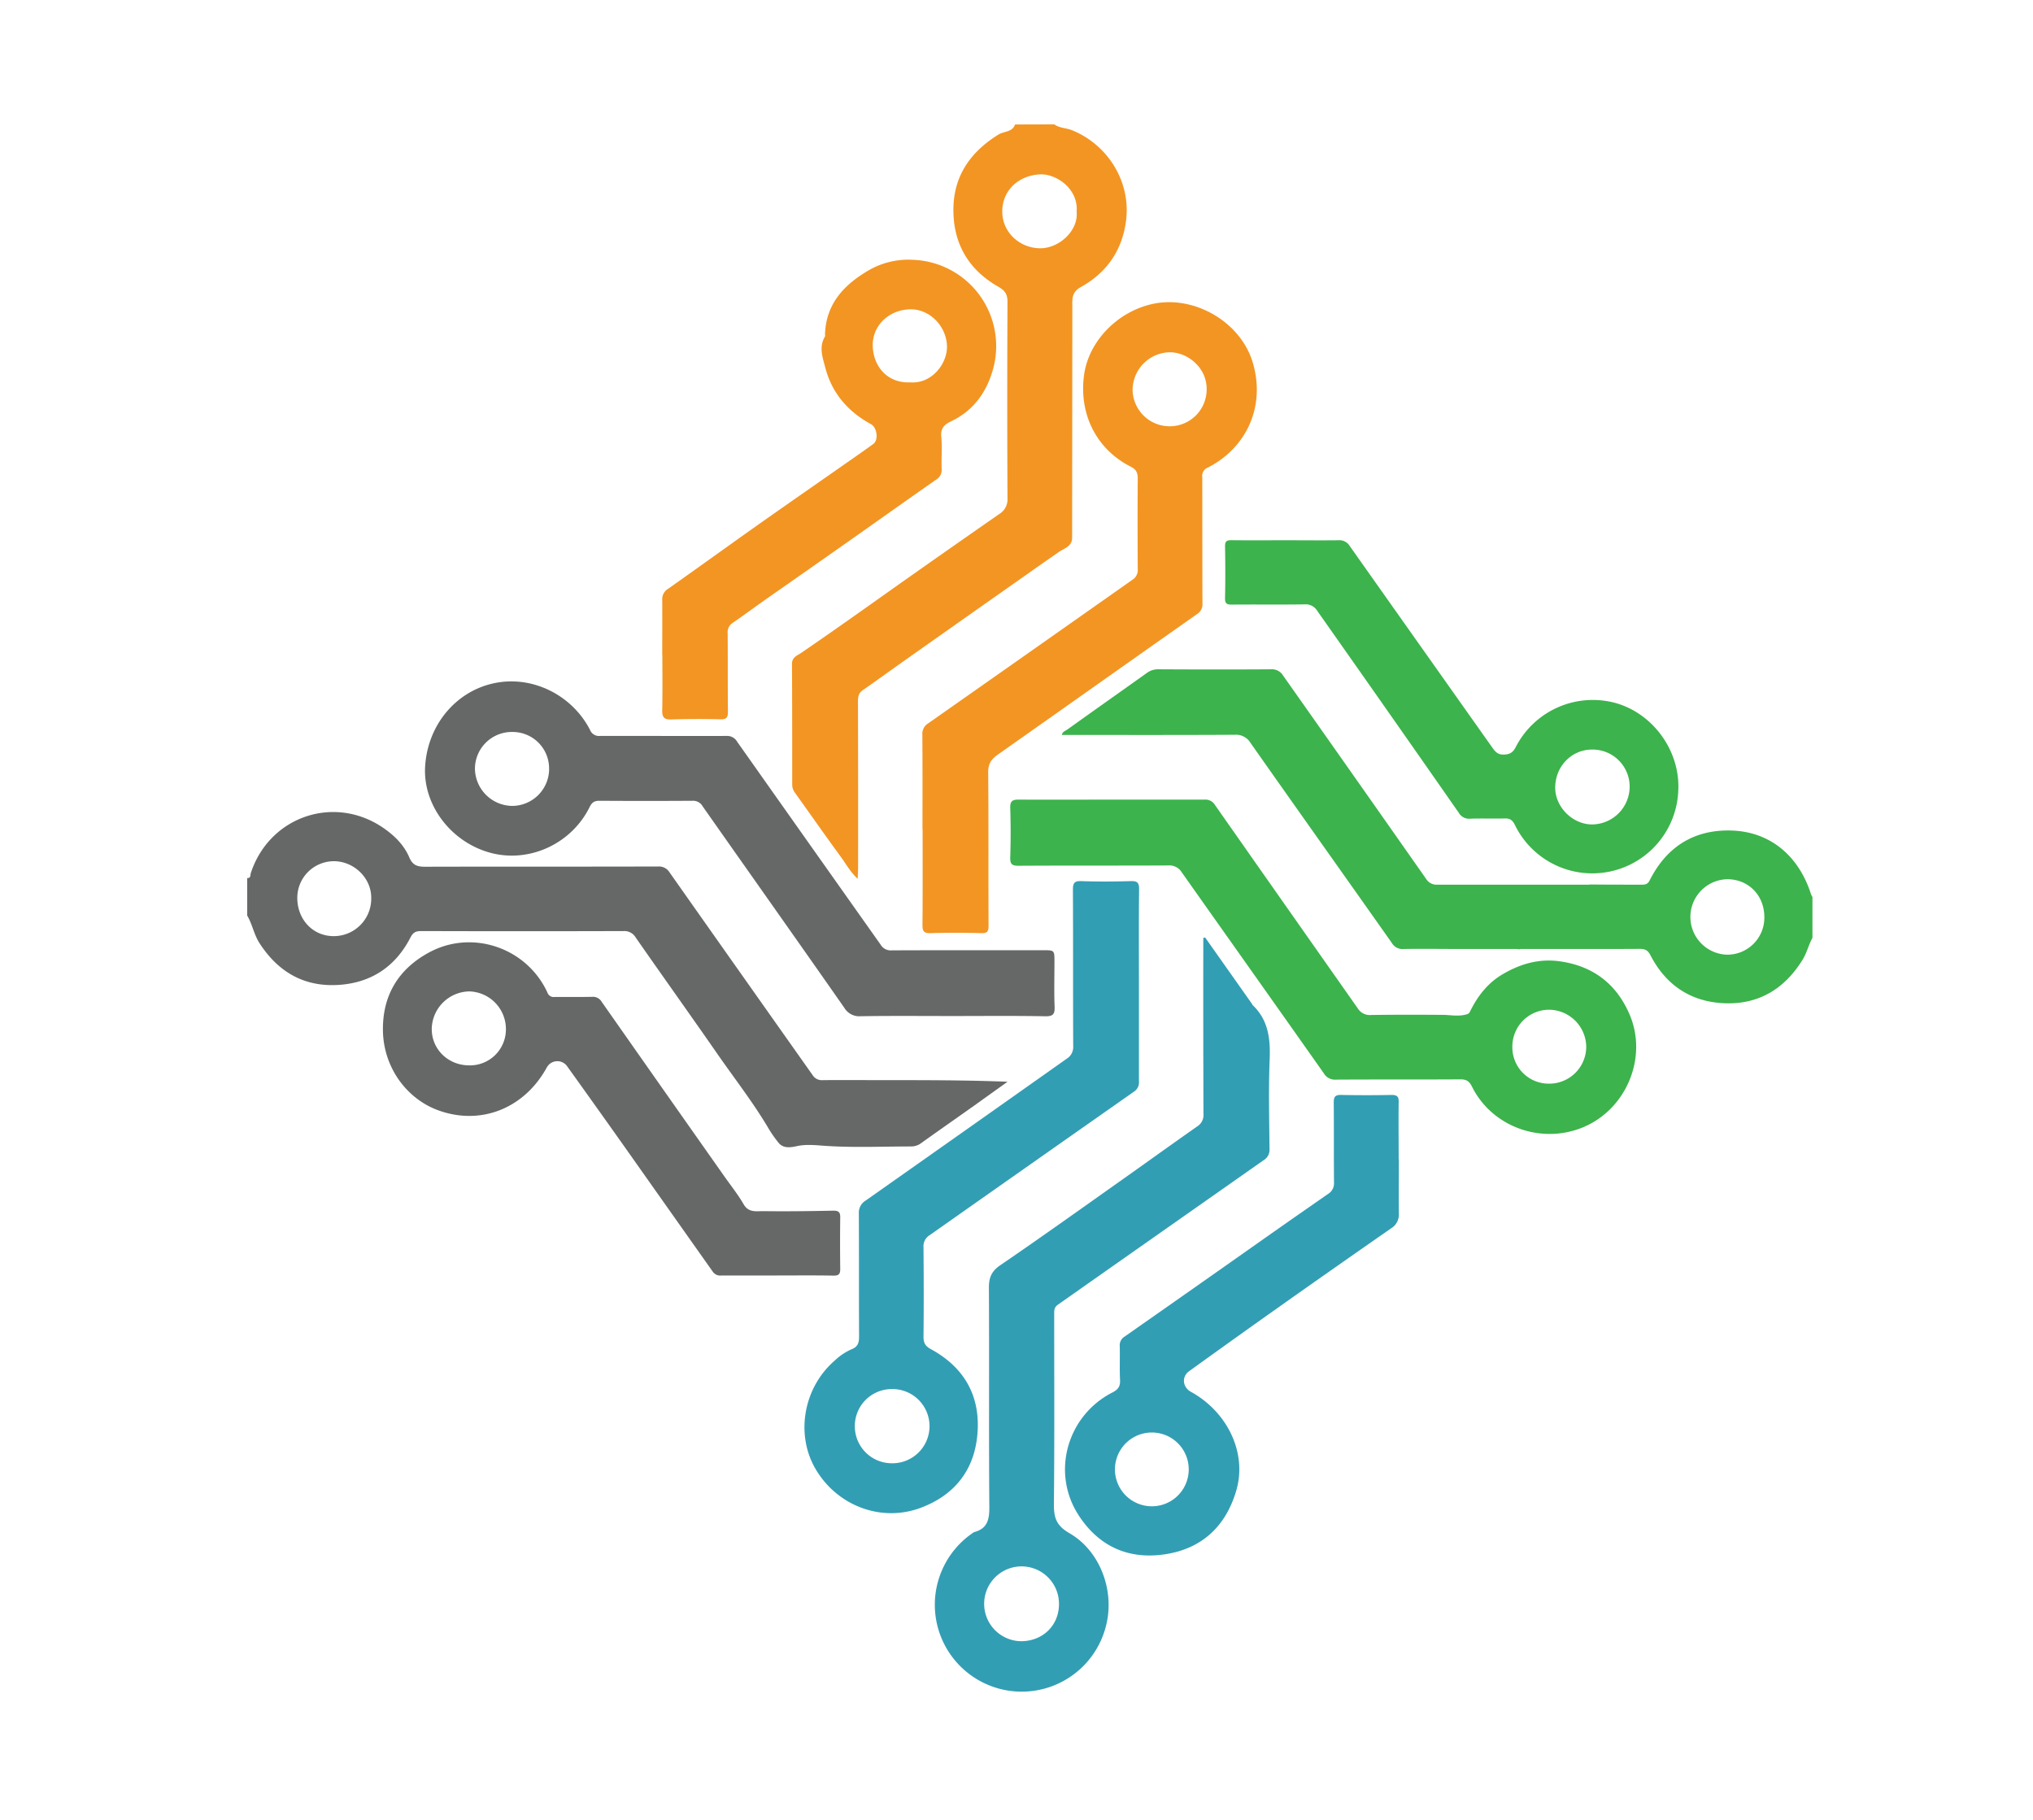 <svg id="Layer_1" data-name="Layer 1" xmlns="http://www.w3.org/2000/svg" viewBox="0 0 858 768"><title>cover_side</title><path d="M104.33,370.56c1.6.11,1.25-1.27,1.52-2.09,7.85-24,35.4-33.36,56.14-18.93,4.56,3.17,8.57,7.14,10.76,12.32,1.39,3.28,3.38,3.93,6.6,3.92,32.79-.09,65.58,0,98.38-.1a5.24,5.24,0,0,1,4.87,2.52q30.18,42.85,60.44,85.64a4.5,4.5,0,0,0,4.18,2c9-.06,18.1,0,27.16,0,16.85,0,33.71,0,50.84.68q-7,5-14.07,10.07c-7.47,5.29-15,10.54-22.42,15.86a7,7,0,0,1-4.27,1.38c-11.91,0-23.86.54-35.71-.22-4.27-.27-8.25-.83-12.52.1-2.38.52-5.5,1.06-7.51-1.26a50.19,50.19,0,0,1-4.83-7c-6.42-10.69-14.07-20.52-21.17-30.73-11.38-16.4-23-32.65-34.39-49a5.51,5.51,0,0,0-5.07-2.79q-42.72.13-85.44,0c-2.18,0-3.42.43-4.55,2.64-6.27,12.25-16.44,19.13-30.15,20.07-14.66,1-25.71-5.38-33.61-17.62-2.34-3.64-3-7.94-5.18-11.62Zm21.14,8.34c0,9.12,6.51,16.09,15.2,16.17a15.81,15.81,0,0,0,16-16.25c0-8.34-7.34-15.41-15.87-15.37A15.47,15.47,0,0,0,125.47,378.9Z" style="fill:#666868"/><path d="M444.94,52.49c2.23,1.61,5,1.46,7.53,2.48,15,6.09,24.88,21.64,22.76,38.2-1.58,12.38-8.09,21.9-19.11,28-2.68,1.49-3.56,3.35-3.56,6.37,0,33.13-.06,66.26-.08,99.39,0,3.72-3.43,4.53-5.46,5.93-7.44,5.13-14.81,10.37-22.21,15.56Q404,263.05,383.19,277.75c-6.38,4.5-12.7,9.07-19.09,13.54-1.65,1.15-2,2.61-2,4.52q.09,35.28.05,70.57c0,1.28-.1,2.56-.19,4.51-3.14-3-4.87-6.23-7-9.14-6.58-9-13-18.17-19.5-27.26a5.6,5.6,0,0,1-1.12-3.38c0-17,0-34-.09-51,0-2.79,2.34-3.52,3.8-4.52,15.13-10.33,30-21,45-31.59q19.25-13.56,38.57-27a7.23,7.23,0,0,0,3.58-6.71q-.21-41.42,0-82.82c0-3.27-1-4.83-3.94-6.5-11.29-6.47-17.94-16.2-18.8-29.46-1-15.56,6-26.71,18.93-34.73,2.33-1.45,5.85-.93,7-4.25Zm9.44,36.82c.81-9.41-8.37-16-15.39-15.72-9.17.42-16,6.79-16,15.71,0,8.61,7.2,15.4,16,15.48C446.88,104.84,455.2,97.43,454.38,89.31Z" style="fill:#f39522"/><path d="M508.6,395.63q9.89,14,19.76,28a4.48,4.48,0,0,0,.33.57c6.65,6.34,7.5,14.27,7.15,23-.5,12.57-.17,25.18-.06,37.76a5,5,0,0,1-2.41,4.62q-43.44,30.49-86.86,61c-1.65,1.16-1.6,2.41-1.6,3.92,0,26.72.15,53.43-.12,80.14-.06,5.72.91,9.15,6.53,12.39,12.78,7.36,18.89,23.67,15.74,37.89a36.67,36.67,0,1,1-56.72-37.83,3.09,3.09,0,0,1,.84-.52c5.64-1.51,6.4-5.4,6.35-10.73-.25-30.81,0-61.62-.18-92.43,0-4.2,1.06-6.89,4.75-9.42,17.56-12,34.86-24.38,52.23-36.66,10.35-7.32,20.62-14.74,31-22a5.62,5.62,0,0,0,2.57-5.24q-.11-35.11-.07-70.24v-4ZM446.93,677a15.79,15.79,0,1,0-16.09,15.63C440.06,692.65,446.91,686,446.93,677Z" style="fill:#329eb4"/><path d="M401.73,428.79c-12.81,0-25.61-.12-38.42.08a7.35,7.35,0,0,1-7-3.59c-19.85-28.39-39.86-56.65-59.77-85a4.57,4.57,0,0,0-4.25-2.33q-19.71.12-39.41,0c-2.1,0-3.08.75-4,2.57-7.64,15.59-25.49,23.8-41.89,19.38-16.65-4.48-28.55-20.2-27.57-36.44,1.11-18.41,14.25-33.19,31.63-35.57C226.26,285.79,241.78,294,249,308a4.06,4.06,0,0,0,4.28,2.58c17.78-.05,35.55.07,53.32,0a4.86,4.86,0,0,1,4.53,2.47q30.24,42.84,60.55,85.65a4.88,4.88,0,0,0,4.58,2.37c21.31-.09,42.62-.05,63.92-.06,4.86,0,4.85,0,4.84,4.94,0,6.3-.18,12.6.06,18.88.11,3.07-.54,4.11-3.89,4.06C428,428.65,414.87,428.79,401.73,428.79Zm-170-104.13a15.37,15.37,0,0,0-15.29-15.75,15.57,15.57,0,0,0-16,15.5,15.94,15.94,0,0,0,15.56,15.7A15.65,15.65,0,0,0,231.75,324.66Z" style="fill:#666868"/><path d="M480.68,416c0,13.47,0,26.94,0,40.41a4.63,4.63,0,0,1-2.19,4.35q-43.08,30.21-86.11,60.49a5.49,5.49,0,0,0-2.63,5.16c.11,12.59.14,25.17,0,37.76,0,2.69.87,4,3.2,5.25,14.23,7.78,21,20.06,19.53,36.07-1.35,15.07-9.74,25.56-23.95,30.86-16.72,6.24-35.43-.93-44.47-16.64-8.4-14.6-4.88-34.15,8.17-45.47a24.75,24.75,0,0,1,7.1-4.79c2.84-1.08,3.24-2.91,3.23-5.59-.1-17.23,0-34.45-.1-51.67a6,6,0,0,1,3-5.61q42.36-29.81,84.64-59.72a5.76,5.76,0,0,0,2.83-5.38c-.11-22,0-43.93-.12-65.9,0-2.78.48-3.85,3.56-3.73,6.95.26,13.91.2,20.86,0,2.67-.07,3.54.56,3.51,3.39C480.59,388.8,480.67,402.38,480.68,416ZM360.77,601.86a15.61,15.61,0,0,0,15.47,15.67,15.66,15.66,0,1,0,0-31.31A15.59,15.59,0,0,0,360.77,601.86Z" style="fill:#329eb4"/><path d="M389.32,350.15c0-13.36.05-26.72-.05-40.07a5.17,5.17,0,0,1,2.51-4.85q43.1-30.23,86.11-60.53a4.84,4.84,0,0,0,2.28-4.61c-.07-12.69-.1-25.39,0-38.09,0-2.47-.58-3.86-3-5.07-14.44-7.36-21.86-22.12-19.67-38.56,1.9-14.27,14-26.86,29-30.11,17.53-3.8,37.25,7.61,42.29,25,5.34,18.4-2.79,35.75-19,44.05a3.75,3.75,0,0,0-2.39,4c.06,17.78,0,35.55.09,53.32a4.91,4.91,0,0,1-2.39,4.6C477,279,449,298.83,421,318.54c-2.78,2-4,3.95-3.95,7.5.2,21.52.06,43,.15,64.58,0,2.37-.43,3.26-3,3.19-7.17-.2-14.36-.22-21.53,0-2.92.09-3.37-1-3.35-3.59.12-13.35.06-26.71.06-40.07ZM493.81,179.9a15.56,15.56,0,0,0,15.44-15.33c.24-9.65-8.41-16.1-15.87-15.9A16,16,0,0,0,478,164.56,15.62,15.62,0,0,0,493.81,179.9Z" style="fill:#f39522"/><path d="M468.94,337.46c13.14,0,26.28,0,39.42,0a4.65,4.65,0,0,1,4.36,2.2q30.1,42.94,60.29,85.86a6,6,0,0,0,5.69,2.83c10-.14,20.1-.13,30.15-.05,3.06,0,6.11.68,9.2,0,1-.23,1.8-.29,2.33-1.37,3.13-6.4,7.38-11.95,13.55-15.63,7.47-4.45,15.47-6.85,24.38-5.6,14.16,2,24,9.64,29.5,22.59,7.49,17.7-1.08,38.93-18.51,46.93-17.86,8.18-39.43.79-48.08-16.66-1.16-2.33-2.41-3.07-5-3.05-17.45.12-34.9,0-52.34.12a5.43,5.43,0,0,1-5.12-2.58c-19.95-28.32-40-56.56-60-84.88a6.08,6.08,0,0,0-5.66-2.93c-21.09.11-42.18,0-63.28.13-2.73,0-3.54-.69-3.46-3.47.22-6.95.23-13.92,0-20.87-.1-3,.93-3.62,3.75-3.58C443.1,337.54,456,337.46,468.94,337.46ZM638.27,441.84a15.34,15.34,0,0,0,15.54,15.49,15.6,15.6,0,0,0,15.64-15.48,15.83,15.83,0,0,0-15.81-15.72A15.53,15.53,0,0,0,638.27,441.84Z" style="fill:#3cb34c"/><path d="M279.49,276.58c0-7.84.05-15.68,0-23.52a5,5,0,0,1,2.52-4.6c12.6-8.89,25.1-17.93,37.69-26.84,11.78-8.32,23.65-16.54,35.47-24.81,4.48-3.14,9-6.25,13.41-9.46,2.27-1.65,1.58-6.95-1-8.34-9.72-5.3-16.47-13.09-19.28-23.86-1.1-4.24-2.79-8.69-.16-13.09.2-.32,0-.86.05-1.31.57-13,8.48-21,19-27a33.45,33.45,0,0,1,18.12-4.1,36.44,36.44,0,0,1,33.77,46.23c-2.77,9.81-8.3,17.49-17.83,22-2.47,1.16-4.38,2.84-4,6.38.47,4.48,0,9,.16,13.57a4.74,4.74,0,0,1-2.34,4.6c-11.71,8.17-23.35,16.45-35,24.66q-18.28,12.86-36.62,25.67c-4.75,3.34-9.41,6.8-14.2,10.09a4.68,4.68,0,0,0-2.15,4.43c.09,11,0,22.08.11,33.12,0,2.4-.59,3.23-3.14,3.16-6.95-.17-13.92-.15-20.87.06-2.95.08-3.78-.95-3.72-3.81.17-7.72.06-15.45.06-23.18ZM384.23,161.36c8.92.69,15.47-7.75,15.43-15,0-8.28-7.12-16.24-16-15.81s-15.8,7.2-15.31,16C368.83,155.05,374.82,161.83,384.23,161.36Z" style="fill:#f39522"/><path d="M590.37,489.27c0,7.62-.09,15.24,0,22.86a6.8,6.8,0,0,1-3.27,6.26q-23.48,16.32-46.82,32.82Q521,564.86,501.84,578.68c-3.2,2.29-2.78,6.74.74,8.68,15.63,8.61,23.8,26,19.16,41.74-4.45,15.13-14.62,24.59-30.31,26.88-15.36,2.23-27.78-3.45-36.27-16.6-11.56-17.89-4.87-41.92,14.33-51.73,2.42-1.24,3.35-2.59,3.21-5.29-.24-4.74,0-9.5-.12-14.24a4.27,4.27,0,0,1,2.09-4.08q29.94-20.94,59.8-42,12.94-9.09,25.94-18.11A5.28,5.28,0,0,0,563,499c-.11-11.26,0-22.52-.11-33.78,0-2.56.8-3.18,3.2-3.13q10.61.21,21.2,0c2.31,0,3.07.68,3,3-.11,8,0,16.11,0,24.17ZM486.05,635.69a15.57,15.57,0,1,0,.14-31.14,15.57,15.57,0,1,0-.14,31.14Z" style="fill:#329eb4"/><path d="M328,538.3c-7.84,0-15.68,0-23.52,0a3.85,3.85,0,0,1-3.67-1.63Q282,510.06,263.23,483.48q-11.94-16.86-24-33.66a5.06,5.06,0,0,0-8.44.64c-9.49,17.35-27.86,24.63-45.77,18.14-13.49-4.88-23.24-18.26-23.41-33.82-.17-14.62,6.45-25.8,19.54-32.86,18.24-9.85,41.26-1.89,49.9,17a2.78,2.78,0,0,0,3,1.83c5.3-.06,10.61.06,15.9-.07a4.27,4.27,0,0,1,4,2.13q25.82,36.84,51.74,73.62c2.75,3.91,5.77,7.68,8.16,11.81,2.12,3.68,5.46,2.85,8.43,2.89,9.81.13,19.63,0,29.44-.2,2.18,0,2.91.62,2.89,2.79q-.14,10.92,0,21.86c0,2.18-.69,2.79-2.87,2.76-7.95-.14-15.9-.06-23.85-.06ZM197.89,449.61a15.18,15.18,0,0,0,15.62-15.37,15.89,15.89,0,0,0-15.42-15.84,16.13,16.13,0,0,0-15.87,15.48C182,442.59,188.93,449.53,197.89,449.61Z" style="fill:#666868"/><path d="M542.57,228c7.4,0,14.8.09,22.2,0a5.12,5.12,0,0,1,4.88,2.45q30,42.45,60,84.82c1.22,1.72,2.24,3.22,4.89,3.18s4-.86,5.22-3.29a36.57,36.57,0,0,1,41.68-18.58c16,4.27,27.57,20.08,26.87,36.7a36.32,36.32,0,0,1-69,14.8c-1-2-2.09-2.73-4.24-2.67-4.86.13-9.72-.08-14.58.1a5,5,0,0,1-4.84-2.51Q585.94,300.39,556,257.9a5.68,5.68,0,0,0-5.36-2.84c-10.27.16-20.54,0-30.81.1-2.09,0-2.87-.47-2.82-2.76.16-7.28.14-14.57,0-21.86,0-2.09.67-2.59,2.65-2.57C527.34,228.08,535,228,542.57,228ZM687.78,332a15.66,15.66,0,0,0-15.86-15.67c-8.64,0-15.52,7.06-15.56,16-.05,8.29,7.41,15.69,15.71,15.6A16,16,0,0,0,687.78,332Z" style="fill:#3cb34c"/><path d="M546.55,312.33c.06,2.13-.93,3.25-2.87,3.4-1.51.12-2.7-.6-2.72-2.15,0-2.29,1.78-2.71,3.6-2.92C545.89,310.51,546.66,311,546.55,312.33Z" style="fill:#666868"/><path d="M764.34,377.45c-5.09-16-16.92-26.25-33.11-26.93-15.89-.66-27.78,6.63-35,21-.83,1.65-1.87,1.84-3.39,1.83-7.06,0-14.13,0-21.2-.07a5.58,5.58,0,0,0-1.07.07h-6.76c-.34,0-.69,0-1.07,0-16.24,0-32.47,0-48.71,0h-1.32l-6,0a5.19,5.19,0,0,1-4.87-2.49q-30.1-42.9-60.31-85.73a5.5,5.5,0,0,0-5.14-2.67c-15.78.11-31.57.08-47.36,0a7.84,7.84,0,0,0-4.91,1.47c-11.23,8-22.51,15.95-33.74,24-.79.56-2,.85-2.24,2.23,24.46,0,48.75.07,73-.07a7.13,7.13,0,0,1,6.68,3.52c19.8,28.16,39.75,56.21,59.59,84.34a5.12,5.12,0,0,0,4.82,2.55c8.26-.14,16.52,0,24.79,0q11.5,0,23,0c.51,0,1.19.23,1.66,0h7.37c10,0,20,0,30,0h2.3l10.8-.05c2.3,0,3.39.72,4.47,2.81,6.6,12.73,17.29,19.68,31.53,20.15s25.12-6.22,32.61-18.39c1.79-2.91,2.52-6.25,4.16-9.2V378.52A5.24,5.24,0,0,1,764.34,377.45Zm-35.4,25.45a15.93,15.93,0,0,1,0-31.85c9,0,15.69,6.81,15.68,16A15.63,15.63,0,0,1,728.94,402.9Z" style="fill:#3cb34c"/></svg>